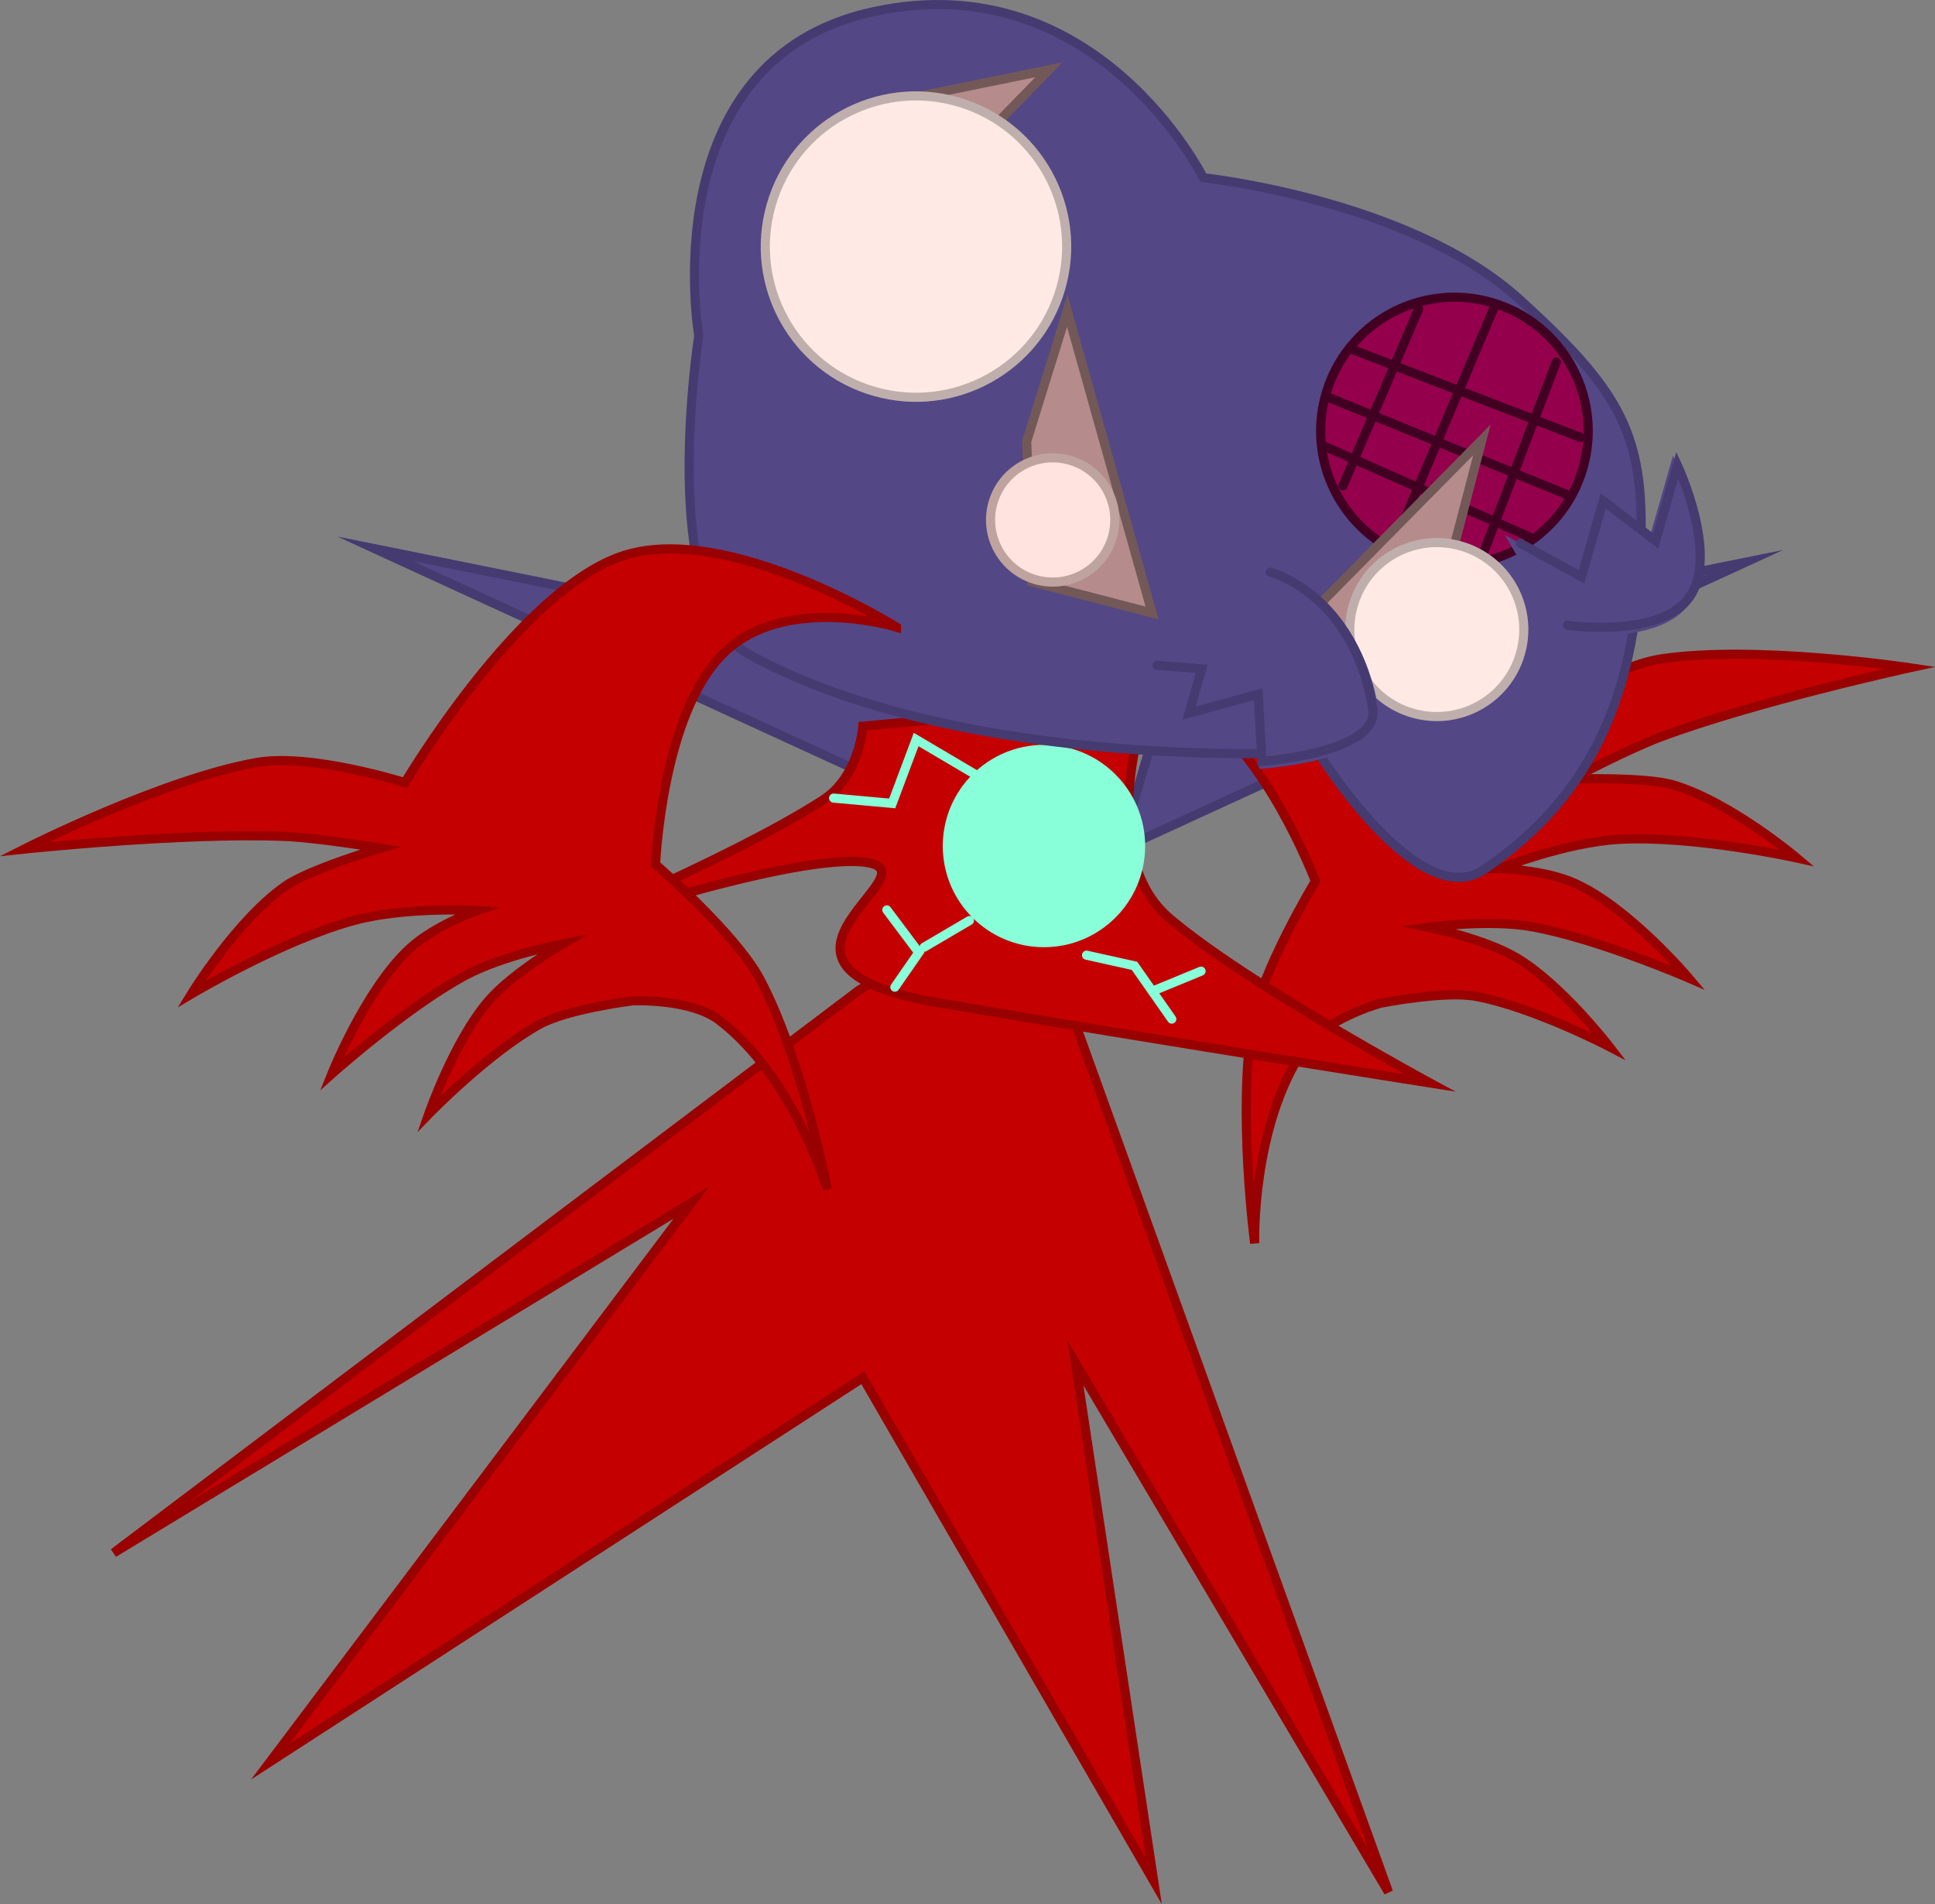 <svg version="1.1" xmlns="http://www.w3.org/2000/svg" xmlns:xlink="http://www.w3.org/1999/xlink" width="529.871" height="521.428" viewBox="0,0,529.871,521.428"><rect x="0" y="0" width="529.871" height="521.428" fill="#808080" stroke="none"/><g transform="translate(32.813,-39.32)"><g data-paper-data="{&quot;isPaintingLayer&quot;:true}" fill-rule="nonzero" stroke-width="2.5" stroke-linejoin="miter" stroke-miterlimit="10" stroke-dasharray="" stroke-dashoffset="0" style="mix-blend-mode: normal"><path d="M287.702,225.024l157.494,-31.753l-171.465,78.747z" data-paper-data="{&quot;index&quot;:null}" fill="#534786" stroke="#453b70" stroke-linecap="round"/><path d="M244.316,239.671c0,0 34.482,-41.687 64.557,-42.1c30.075,-0.413 76.591,40.162 76.591,40.162c0,0 21.81,-15.788 36.705,-18.001c25.964,-3.857 67.991,2.446 67.991,2.446c0,0 -42.881,9.38 -68.671,19.117c-8.597,3.246 -24.039,11.357 -24.039,11.357c0,0 20.2,-0.679 27.961,1.623c15.625,4.635 33.798,19.989 33.798,19.989c0,0 -28.346,-6.26 -48.8,-5.081c-14.659,0.845 -32.687,8.012 -32.687,8.012c0,0 12.314,0.152 20.987,4.129c14.886,6.827 30.894,25.811 30.894,25.811c0,0 -25.091,-10.864 -43.078,-14.057c-11.628,-2.064 -28.158,0.165 -28.158,0.165c0,0 15.351,3.132 24.153,8.377c12.341,7.353 25.373,24.325 25.373,24.325c0,0 -20.641,-10.76 -36.427,-13.754c-8.685,-1.647 -26.275,1.861 -26.275,1.861c0,0 -15.314,4.272 -20.954,12.557c-14.414,21.175 -13.479,53.161 -13.479,53.161c0,0 -4.734,-35.799 -0.65,-60.162c2.403,-14.333 17.27,-38.992 17.27,-38.992c0,0 -14.534,-38.539 -35.773,-49.009c-21.239,-10.47 -47.292,8.062 -47.292,8.062z" data-paper-data="{&quot;index&quot;:null,&quot;origRot&quot;:0}" fill="#c40000" stroke="#990000" stroke-linecap="round"/><path d="M248.395,282.871l99.017,274.594l-85.747,-144.953l21.437,141.89l-79.622,-137.807l-162.306,105.142l115.35,-153.119l-158.223,95.955l204.159,-154.14z" fill="#c40000" stroke="#990000" stroke-linecap="round"/><path d="M241.291,268.333l-171.465,-78.747l157.494,31.753z" fill="#534786" stroke="#453b70" stroke-linecap="round"/><g><path d="M281.498,230.893c0,0 -15.142,41.877 5.833,59.789c20.975,17.913 71.456,45.207 71.456,45.207c0,0 -73.843,-11.613 -134.161,-21.874c-60.319,-10.262 1.152,-36.415 -21.145,-38.644c-22.297,-2.23 -91.142,21.874 -91.142,21.874c0,0 54.641,-22.312 80.28,-38.926c9.93,-6.435 10.863,-20.134 10.863,-20.134z" data-paper-data="{&quot;origPos&quot;:null}" fill="#c40000" stroke="#990000" stroke-linecap="round"/><path d="M225.354,270.995c0,-15.302 12.405,-27.707 27.707,-27.707c15.302,0 27.707,12.405 27.707,27.707c0,15.302 -12.405,27.707 -27.707,27.707c-15.302,0 -27.707,-12.405 -27.707,-27.707z" data-paper-data="{&quot;origPos&quot;:null}" fill="#88ffd9" stroke="none" stroke-linecap="butt"/><path d="M195.459,257.871l16.041,1.458l6.562,-17.499l16.041,9.479" fill="none" stroke="#88ffd9" stroke-linecap="round"/><path d="M210.042,288.495l8.75,11.666l-6.562,9.479" fill="none" stroke="#88ffd9" stroke-linecap="round"/><path d="M232.645,291.411l-12.395,7.291" fill="none" stroke="#88ffd9" stroke-linecap="round"/><path d="M264.727,300.89l13.125,2.917l10.208,14.583" fill="none" stroke="#88ffd9" stroke-linecap="round"/><path d="M283.685,310.369l12.395,-5.104" fill="none" stroke="#88ffd9" stroke-linecap="round"/></g><g><path d="M296.688,87.983c0,0 56.557,6.043 86.583,33.301c30.027,27.258 35.132,38.831 32.859,75.127c-2.273,36.296 -14.911,62.348 -42.639,81.066c-17.995,12.148 -45.373,-32.195 -45.373,-32.195c0,0 -96.077,5.982 -155.845,-26.765c-25.308,-13.866 -13.74,-87.22 -13.74,-87.22c0,0 -13.044,-75.69 47.936,-88.806c61.111,-13.144 90.216,45.492 90.216,45.492z" data-paper-data="{&quot;origPos&quot;:null}" fill="#534786" stroke="#453b70" stroke-linecap="round"/><g data-paper-data="{&quot;origPos&quot;:null}" fill="#94004c" stroke="#410022"><path d="M330.246,147.268c5.562,-19.45 25.837,-30.709 45.287,-25.147c19.45,5.562 30.709,25.837 25.147,45.287c-5.562,19.45 -25.837,30.709 -45.287,25.147c-19.45,-5.562 -30.708,-25.837 -25.147,-45.287z" stroke-linecap="butt"/><path d="M355.655,123.931l-20.713,48.412" stroke-linecap="round"/><path d="M376.523,123.028l-27.067,64.082" stroke-linecap="round"/><path d="M393.346,138.456l-19.971,52.371" stroke-linecap="round"/><path d="M336.93,134.815l63.01,24.263" stroke-linecap="round"/><path d="M330.659,148.01l66.556,27.15" stroke-linecap="round"/><path d="M329.913,161.537l55.999,24.756" data-paper-data="{&quot;origPos&quot;:null}" stroke-linecap="round"/></g><path d="M207.449,67.996l46.975,-9.572l-17.531,17.991z" data-paper-data="{&quot;origPos&quot;:null}" fill="#b58b8b" stroke="#735858" stroke-linecap="round"/><path d="M178.349,95.507c6.264,-21.908 29.102,-34.589 51.01,-28.325c21.908,6.264 34.589,29.102 28.325,51.01c-6.264,21.908 -29.102,34.589 -51.01,28.325c-21.908,-6.264 -34.589,-29.102 -28.325,-51.01z" data-paper-data="{&quot;origPos&quot;:null}" fill="#ffe9e5" stroke="#bfafac" stroke-linecap="butt"/><path d="M248.327,160.197l11.108,-35.753l23.235,82.733l-32.949,-8.537z" data-paper-data="{&quot;origPos&quot;:null}" fill="#b58b8b" stroke="#735858" stroke-linecap="round"/><path d="M239.092,177.021c2.583,-9.034 12.001,-14.264 21.035,-11.68c9.034,2.583 14.263,12.001 11.68,21.035c-2.583,9.034 -12.001,14.263 -21.035,11.68c-9.034,-2.583 -14.264,-12.001 -11.68,-21.035z" data-paper-data="{&quot;origPos&quot;:null}" fill="#ffe3de" stroke="#bfa39e" stroke-linecap="butt"/><path d="M342.01,227.892l-20.094,-16.363l51.073,-51.753l-9.472,36.221z" data-paper-data="{&quot;origPos&quot;:null,&quot;index&quot;:null}" fill="#b58b8b" stroke="#735858" stroke-linecap="round"/><path d="M354.085,234.623c-12.648,-3.617 -19.969,-16.801 -16.352,-29.449c3.617,-12.648 16.801,-19.969 29.449,-16.352c12.648,3.617 19.969,16.801 16.352,29.449c-3.617,12.648 -16.801,19.969 -29.449,16.352z" data-paper-data="{&quot;origPos&quot;:null}" fill="#ffe9e5" stroke="#bfafac" stroke-linecap="butt"/><path d="M315.472,196.753c0,0 22.857,5.857 28.035,37.37c1.989,12.104 -30.356,14.428 -30.356,14.428l-0.986,-18.393l-18.972,5.192l3.467,-12.124l-12.207,-0.992z" data-paper-data="{&quot;origPos&quot;:null}" fill="#534786" stroke="#534786" stroke-linecap="round"/><path d="M315.06,196.011c0,0 22.857,5.857 28.035,37.37c1.989,12.104 -30.356,14.428 -30.356,14.428l-0.986,-18.393l-18.972,5.192l3.467,-12.124l-12.207,-0.992" data-paper-data="{&quot;origPos&quot;:null}" fill="none" stroke="#453b70" stroke-linecap="round"/><path d="M382.612,189.097l16.742,9.159l5.943,-20.784l14.349,10.973l5.943,-20.784c0,0 11.421,24.328 3.457,35.962c-7.964,11.635 -33.489,7.911 -33.489,7.911z" data-paper-data="{&quot;origPos&quot;:null}" fill="#534786" stroke="#534786" stroke-linecap="round"/><path d="M383.52,188.107l16.742,9.159l5.943,-20.784l14.349,10.973l5.943,-20.784c0,0 11.421,24.328 3.457,35.962c-7.964,11.635 -33.489,7.911 -33.489,7.911" data-paper-data="{&quot;origPos&quot;:null}" fill="none" stroke="#453b70" stroke-linecap="round"/></g><path d="M212.656,211.036c0,0 -30.562,-9.387 -47.425,7.238c-16.863,16.625 -18.524,57.78 -18.524,57.78c0,0 21.875,18.724 28.668,31.571c11.547,21.838 18.325,57.307 18.325,57.307c0,0 -9.183,-30.653 -29.531,-46.213c-7.961,-6.088 -23.842,-5.322 -23.842,-5.322c0,0 -17.8,2.208 -25.525,6.506c-14.04,7.812 -30.244,24.523 -30.244,24.523c0,0 7.026,-20.212 16.424,-31.076c6.703,-7.749 20.288,-15.555 20.288,-15.555c0,0 -16.391,3.089 -26.778,8.709c-16.067,8.694 -36.461,26.905 -36.461,26.905c0,0 9.217,-23.059 21.197,-34.225c6.979,-6.506 18.619,-10.527 18.619,-10.527c0,0 -19.368,-1.126 -33.548,2.687c-19.785,5.321 -44.718,20.187 -44.718,20.187c0,0 12.415,-20.295 25.786,-29.614c6.642,-4.629 26.028,-10.344 26.028,-10.344c0,0 -17.211,-2.837 -26.392,-3.212c-27.544,-1.122 -71.198,3.475 -71.198,3.475c0,0 37.905,-19.215 63.764,-23.729c14.834,-2.589 40.506,5.529 40.506,5.529c0,0 31.375,-53.157 60.051,-62.234c28.676,-9.077 74.529,19.634 74.529,19.634z" data-paper-data="{&quot;origRot&quot;:0}" fill="#c40000" stroke="#990000" stroke-linecap="round"/></g></g></svg>